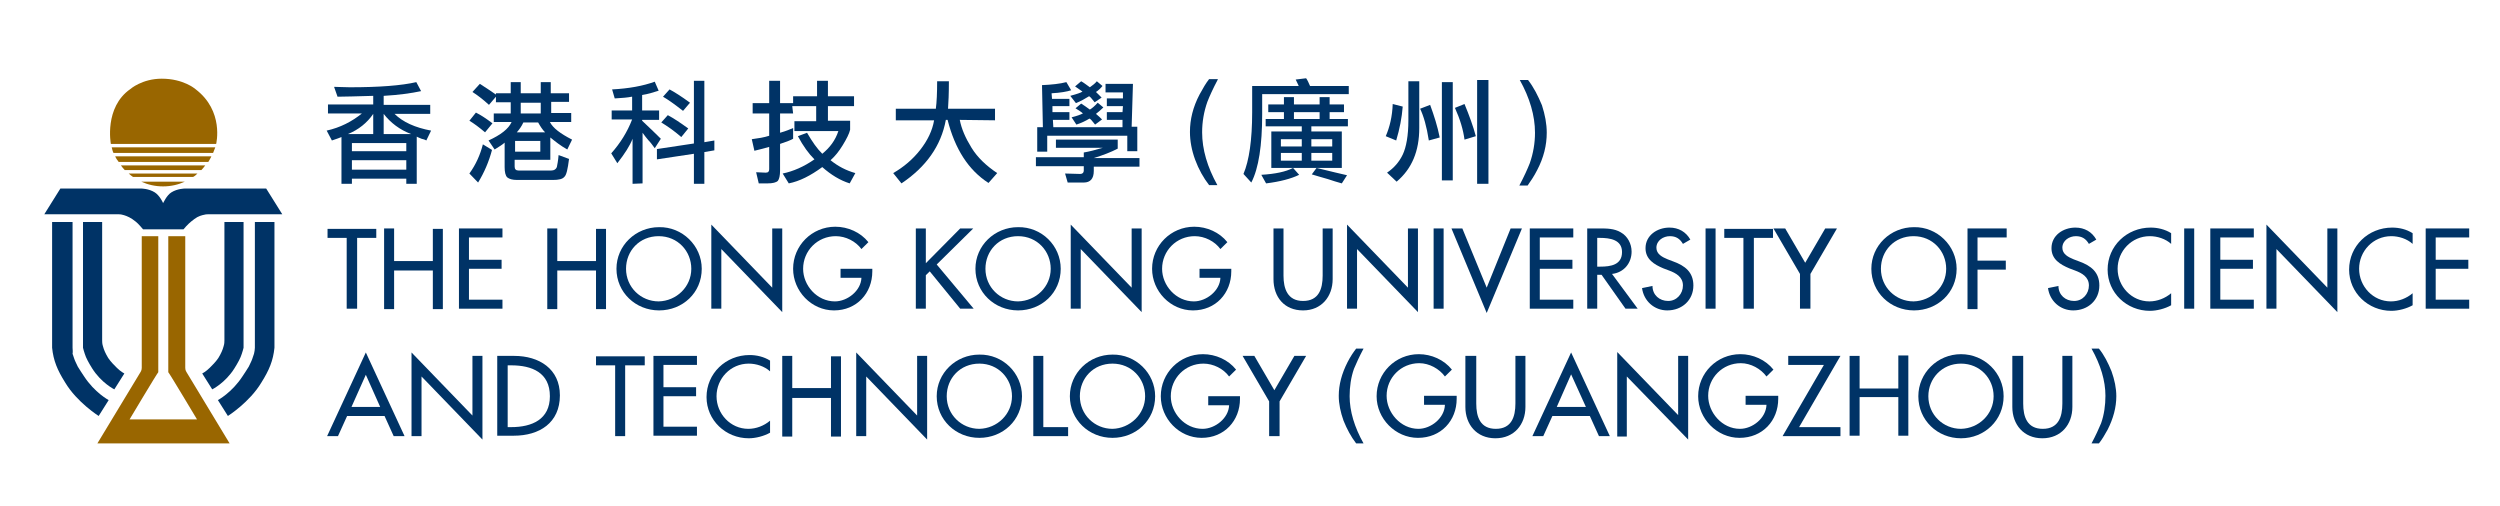 <svg width="573" height="116" xmlns="http://www.w3.org/2000/svg" xmlns:xlink="http://www.w3.org/1999/xlink" xml:space="preserve" overflow="hidden"><g transform="translate(-352 -300)"><g><g><g><g><path d="M42.39 84.091 32.653 67.765C32.653 67.765 32.358 67.371 32.358 66.781L32.358 66.388 32.358 65.601 32.358 36.587 28.522 36.587 28.522 66.88 28.522 67.765C28.817 68.06 35.014 78.584 35.014 78.584L19.769 78.584C19.769 78.584 25.965 68.06 26.26 67.765L26.26 66.88 26.26 36.587 22.523 36.587 22.523 65.601 22.523 66.388 22.523 66.781C22.523 67.371 22.228 67.765 22.228 67.765L12.491 84.091 42.39 84.091Z" fill="#996600" fill-rule="nonzero" fill-opacity="1" transform="matrix(1.014 0 0 1 361.65 317.543)"/><path d="M39.341 15.441C39.341 15.441 41.21 7.868 34.62 2.852 34.62 2.852 31.965 0.492 27.047 0.492 22.621 0.492 19.965 2.852 19.965 2.852 13.966 7.081 15.54 15.441 15.54 15.441L39.341 15.441Z" fill="#996600" fill-rule="nonzero" fill-opacity="1" transform="matrix(1.014 0 0 1 361.65 317.543)"/><path d="M16.13 17.507 38.653 17.507C38.849 17.113 38.948 16.622 39.144 16.228L15.736 16.228C15.835 16.622 15.933 17.113 16.13 17.507Z" fill="#996600" fill-rule="nonzero" fill-opacity="1" transform="matrix(1.014 0 0 1 361.65 317.543)"/><path d="M38.259 18.294 16.523 18.294C16.72 18.785 17.015 19.179 17.31 19.572L37.571 19.572C37.767 19.179 38.062 18.785 38.259 18.294Z" fill="#996600" fill-rule="nonzero" fill-opacity="1" transform="matrix(1.014 0 0 1 361.65 317.543)"/><path d="M18.687 21.441 35.997 21.441C36.292 21.146 36.587 20.752 36.882 20.359L17.802 20.359C18.097 20.752 18.392 21.146 18.687 21.441Z" fill="#996600" fill-rule="nonzero" fill-opacity="1" transform="matrix(1.014 0 0 1 361.65 317.543)"/><path d="M20.556 23.015 34.128 23.015C34.522 22.818 34.817 22.523 35.112 22.228L19.572 22.228C19.867 22.523 20.261 22.818 20.556 23.015Z" fill="#996600" fill-rule="nonzero" fill-opacity="1" transform="matrix(1.014 0 0 1 361.65 317.543)"/><path d="M22.424 24.096C23.9 24.785 25.572 25.178 27.342 25.178 29.112 25.178 30.784 24.785 32.26 24.096L22.424 24.096Z" fill="#996600" fill-rule="nonzero" fill-opacity="1" transform="matrix(1.014 0 0 1 361.65 317.543)"/><path d="M50.651 25.67 32.26 25.67C32.26 25.67 30.588 25.67 29.211 26.555 28.129 27.244 27.44 28.916 27.342 29.014 27.342 28.916 26.555 27.244 25.473 26.555 24.096 25.67 22.424 25.67 22.424 25.67L4.131 25.67 0.492 31.571 17.31 31.571C17.31 31.571 17.802 31.571 18.097 31.669 18.589 31.768 19.474 32.063 20.359 32.653 21.637 33.538 21.933 34.03 22.228 34.325 22.424 34.522 22.818 35.014 22.818 35.014L26.949 35.014 27.44 35.014 28.817 35.014 31.965 35.014C31.965 35.014 32.358 34.522 32.555 34.325 32.85 34.03 33.243 33.538 34.423 32.653 35.309 31.965 36.194 31.768 36.685 31.669 36.98 31.571 37.472 31.571 37.472 31.571L54.291 31.571 50.651 25.67Z" fill="#003366" fill-rule="nonzero" fill-opacity="1" transform="matrix(1.014 0 0 1 361.65 317.543)"/><path d="M2.262 33.342 2.262 60.978C2.262 60.978 2.262 61.274 2.262 61.372 2.262 61.667 2.262 61.962 2.262 62.159 2.557 65.109 3.442 67.273 5.213 70.125 7.868 74.65 12.786 77.797 12.786 77.797L15.048 74.158C15.048 74.158 11.901 72.486 9.442 68.65 8.95 67.863 8.458 67.175 8.065 66.486 7.77 65.798 7.475 65.306 7.278 64.716 7.18 64.323 6.983 63.929 6.885 63.536 6.983 63.044 6.885 62.651 6.885 62.159 6.885 61.962 6.885 61.274 6.885 61.274L6.885 61.175 6.885 33.342 2.262 33.342Z" fill="#003366" fill-rule="nonzero" fill-opacity="1" transform="matrix(1.014 0 0 1 361.65 317.543)"/><path d="M9.245 33.342 9.245 61.175C9.245 61.175 9.245 61.274 9.245 61.372 9.245 61.47 9.245 61.667 9.245 61.864 9.245 61.962 9.245 62.06 9.245 62.159 9.343 62.552 9.442 62.946 9.639 63.536 9.934 64.519 10.524 65.601 11.31 66.88 13.376 70.224 16.326 71.699 16.326 71.699L18.589 68.06C18.589 68.06 17.802 67.666 16.917 66.781 16.326 66.191 15.54 65.404 14.95 64.519 14.36 63.536 13.966 62.651 13.769 61.864 13.573 61.274 13.573 60.782 13.573 60.487 13.573 60.192 13.573 60.093 13.573 60.093L13.573 33.342 9.245 33.342Z" fill="#003366" fill-rule="nonzero" fill-opacity="1" transform="matrix(1.014 0 0 1 361.65 317.543)"/><path d="M52.52 33.342 52.52 60.978C52.52 60.978 52.52 61.274 52.52 61.372 52.52 61.667 52.52 61.962 52.52 62.159 52.225 65.109 51.34 67.273 49.57 70.125 46.914 74.65 41.996 77.797 41.996 77.797L39.734 74.158C39.734 74.158 42.882 72.486 45.34 68.65 45.832 67.863 46.324 67.175 46.717 66.486 47.013 65.798 47.307 65.306 47.504 64.716 47.603 64.323 47.799 63.929 47.898 63.536 47.996 63.044 48.094 62.651 48.094 62.159 48.094 61.962 48.094 61.274 48.094 61.274L48.094 61.175 48.094 33.342 52.52 33.342Z" fill="#003366" fill-rule="nonzero" fill-opacity="1" transform="matrix(1.014 0 0 1 361.65 317.543)"/><path d="M45.537 33.342 45.537 61.175C45.537 61.175 45.537 61.274 45.537 61.372 45.537 61.47 45.537 61.667 45.537 61.864 45.537 61.962 45.537 62.06 45.537 62.159 45.439 62.552 45.34 62.946 45.144 63.536 44.849 64.519 44.259 65.601 43.472 66.88 41.406 70.224 38.456 71.699 38.456 71.699L36.194 68.06C36.194 68.06 36.98 67.666 37.866 66.781 38.456 66.191 39.243 65.404 39.833 64.519 40.423 63.536 40.816 62.651 41.013 61.864 41.21 61.274 41.21 60.782 41.21 60.487 41.21 60.192 41.21 60.093 41.21 60.093L41.21 33.342 45.537 33.342Z" fill="#003366" fill-rule="nonzero" fill-opacity="1" transform="matrix(1.014 0 0 1 361.65 317.543)"/><path d="M68.945 77.797 66.88 82.419 64.421 82.419 73.174 63.241 81.928 82.419 79.469 82.419 77.403 77.797 68.945 77.797ZM73.174 68.355 69.929 75.731 76.42 75.731 73.174 68.355Z" fill="#003366" fill-rule="nonzero" fill-opacity="1" transform="matrix(1.014 0 0 1 361.65 317.543)"/><path d="M83.501 63.241 97.271 77.698 97.271 64.028 99.533 64.028 99.533 83.206 85.763 68.748 85.763 82.419 83.501 82.419 83.501 63.241Z" fill="#003366" fill-rule="nonzero" fill-opacity="1" transform="matrix(1.014 0 0 1 361.65 317.543)"/><path d="M102.877 64.028 106.712 64.028C112.319 64.028 117.039 66.978 117.039 73.076 117.039 79.37 112.417 82.321 106.614 82.321L102.877 82.321 102.877 64.028ZM105.237 80.354 106.024 80.354C110.745 80.354 114.777 78.584 114.777 73.273 114.777 67.863 110.745 66.191 106.024 66.191L105.237 66.191 105.237 80.354Z" fill="#003366" fill-rule="nonzero" fill-opacity="1" transform="matrix(1.014 0 0 1 361.65 317.543)"/><path d="M131.792 82.419 129.53 82.419 129.53 66.191 125.203 66.191 125.203 64.126 136.218 64.126 136.218 66.191 131.792 66.191 131.792 82.419Z" fill="#003366" fill-rule="nonzero" fill-opacity="1" transform="matrix(1.014 0 0 1 361.65 317.543)"/><path d="M138.185 64.028 148.02 64.028 148.02 66.093 140.447 66.093 140.447 71.207 147.824 71.207 147.824 73.273 140.447 73.273 140.447 80.256 148.02 80.256 148.02 82.321 138.185 82.321 138.185 64.028Z" fill="#003366" fill-rule="nonzero" fill-opacity="1" transform="matrix(1.014 0 0 1 361.65 317.543)"/><path d="M164.544 67.568C163.265 66.388 161.396 65.798 159.724 65.798 155.594 65.798 152.446 69.24 152.446 73.273 152.446 77.305 155.594 80.747 159.626 80.747 161.396 80.747 163.167 80.059 164.544 78.879L164.544 81.632C163.167 82.419 161.298 82.911 159.724 82.911 154.512 82.911 150.184 78.78 150.184 73.469 150.184 68.06 154.512 63.831 159.921 63.831 161.495 63.831 163.167 64.224 164.544 65.109L164.544 67.568Z" fill="#003366" fill-rule="nonzero" fill-opacity="1" transform="matrix(1.014 0 0 1 361.65 317.543)"/><path d="M178.313 71.502 178.313 64.126 180.575 64.126 180.575 82.518 178.313 82.518 178.313 73.666 169.56 73.666 169.56 82.518 167.298 82.518 167.298 64.028 169.56 64.028 169.56 71.404 178.313 71.404Z" fill="#003366" fill-rule="nonzero" fill-opacity="1" transform="matrix(1.014 0 0 1 361.65 317.543)"/><path d="M184.017 63.241 197.787 77.698 197.787 64.028 200.049 64.028 200.049 83.206 186.28 68.748 186.28 82.419 184.017 82.419 184.017 63.241Z" fill="#003366" fill-rule="nonzero" fill-opacity="1" transform="matrix(1.014 0 0 1 361.65 317.543)"/><path d="M221.49 73.273C221.49 78.78 217.162 82.813 211.851 82.813 206.54 82.813 202.213 78.682 202.213 73.273 202.213 67.962 206.54 63.732 211.851 63.732 217.162 63.634 221.49 67.962 221.49 73.273ZM219.228 73.273C219.228 69.24 216.179 65.798 211.851 65.798 207.524 65.798 204.475 69.142 204.475 73.273 204.475 77.502 207.819 80.747 211.851 80.747 215.884 80.649 219.228 77.403 219.228 73.273Z" fill="#003366" fill-rule="nonzero" fill-opacity="1" transform="matrix(1.014 0 0 1 361.65 317.543)"/><path d="M226.309 80.354 231.915 80.354 231.915 82.419 224.047 82.419 224.047 64.028 226.309 64.028 226.309 80.354Z" fill="#003366" fill-rule="nonzero" fill-opacity="1" transform="matrix(1.014 0 0 1 361.65 317.543)"/><path d="M251.586 73.273C251.586 78.78 247.258 82.813 241.947 82.813 236.636 82.813 232.309 78.682 232.309 73.273 232.309 67.962 236.636 63.732 241.947 63.732 247.16 63.634 251.586 67.962 251.586 73.273ZM249.324 73.273C249.324 69.24 246.275 65.798 241.947 65.798 237.62 65.798 234.571 69.142 234.571 73.273 234.571 77.502 237.915 80.747 241.947 80.747 245.881 80.649 249.324 77.403 249.324 73.273Z" fill="#003366" fill-rule="nonzero" fill-opacity="1" transform="matrix(1.014 0 0 1 361.65 317.543)"/><path d="M270.764 73.174 270.764 73.863C270.764 78.879 267.224 82.813 262.109 82.813 256.995 82.813 252.864 78.387 252.864 73.273 252.864 67.962 257.093 63.634 262.404 63.634 265.257 63.634 268.109 64.913 269.879 67.175L268.306 68.748C267.027 66.978 264.765 65.798 262.503 65.798 258.372 65.798 255.126 69.142 255.126 73.273 255.126 77.108 258.274 80.747 262.306 80.747 265.158 80.747 268.207 78.289 268.306 75.338L263.585 75.338 263.585 73.273 270.764 73.273Z" fill="#003366" fill-rule="nonzero" fill-opacity="1" transform="matrix(1.014 0 0 1 361.65 317.543)"/><path d="M271.354 64.028 274.01 64.028 278.534 71.896 283.058 64.028 285.714 64.028 279.714 74.453 279.714 82.419 277.354 82.419 277.354 74.453 271.354 64.028Z" fill="#003366" fill-rule="nonzero" fill-opacity="1" transform="matrix(1.014 0 0 1 361.65 317.543)"/><path d="M319.744 73.174 319.744 73.863C319.744 78.879 316.203 82.813 310.991 82.813 305.876 82.813 301.647 78.387 301.647 73.273 301.647 67.962 305.876 63.634 311.187 63.634 314.039 63.634 316.892 64.913 318.662 67.175L317.088 68.748C315.81 66.978 313.548 65.7 311.286 65.7 307.155 65.7 303.909 69.043 303.909 73.174 303.909 77.01 307.056 80.747 311.089 80.747 313.941 80.747 316.99 78.289 317.088 75.24L312.367 75.24 312.367 73.174 319.744 73.174Z" fill="#003366" fill-rule="nonzero" fill-opacity="1" transform="matrix(1.014 0 0 1 361.65 317.543)"/><path d="M324.17 64.028 324.17 74.945C324.17 77.993 325.055 80.747 328.596 80.747 332.136 80.747 333.021 77.993 333.021 74.945L333.021 64.028 335.284 64.028 335.284 75.731C335.284 79.764 332.726 82.911 328.497 82.911 324.268 82.911 321.711 79.764 321.711 75.731L321.711 64.028 324.17 64.028Z" fill="#003366" fill-rule="nonzero" fill-opacity="1" transform="matrix(1.014 0 0 1 361.65 317.543)"/><path d="M341.381 77.797 339.316 82.419 336.857 82.419 345.611 63.241 354.364 82.419 351.905 82.419 349.84 77.797 341.381 77.797ZM345.611 68.257 342.365 75.731 348.955 75.731 345.611 68.257Z" fill="#003366" fill-rule="nonzero" fill-opacity="1" transform="matrix(1.014 0 0 1 361.65 317.543)"/><path d="M356.036 63.142 369.805 77.6 369.805 64.028 372.067 64.028 372.067 83.206 358.2 68.748 358.2 82.518 356.036 82.518 356.036 63.142Z" fill="#003366" fill-rule="nonzero" fill-opacity="1" transform="matrix(1.014 0 0 1 361.65 317.543)"/><path d="M392.426 73.174 392.426 73.863C392.426 78.879 388.886 82.813 383.673 82.813 378.559 82.813 374.329 78.387 374.329 73.273 374.329 67.962 378.559 63.634 383.87 63.634 386.722 63.634 389.574 64.913 391.344 67.175L389.771 68.748C388.492 66.978 386.23 65.7 383.968 65.7 379.837 65.7 376.592 69.043 376.592 73.174 376.592 77.01 379.739 80.747 383.771 80.747 386.624 80.747 389.672 78.289 389.771 75.24L385.05 75.24 385.05 73.174 392.426 73.174Z" fill="#003366" fill-rule="nonzero" fill-opacity="1" transform="matrix(1.014 0 0 1 361.65 317.543)"/><path d="M406.491 80.354 406.491 82.419 393.41 82.419 402.753 66.093 394.688 66.093 394.688 64.028 406.491 64.028 397.147 80.354 406.491 80.354Z" fill="#003366" fill-rule="nonzero" fill-opacity="1" transform="matrix(1.014 0 0 1 361.65 317.543)"/><path d="M419.572 71.404 419.572 63.929 421.834 63.929 421.834 82.321 419.572 82.321 419.572 73.469 410.818 73.469 410.818 82.321 408.556 82.321 408.556 64.028 410.818 64.028 410.818 71.502 419.572 71.502Z" fill="#003366" fill-rule="nonzero" fill-opacity="1" transform="matrix(1.014 0 0 1 361.65 317.543)"/><path d="M443.373 73.273C443.373 78.78 439.045 82.911 433.734 82.911 428.423 82.911 424.096 78.78 424.096 73.273 424.096 67.962 428.423 63.634 433.734 63.634 439.045 63.634 443.373 67.962 443.373 73.273ZM441.111 73.273C441.111 69.24 438.062 65.798 433.734 65.798 429.407 65.798 426.358 69.24 426.358 73.273 426.358 77.502 429.702 80.747 433.734 80.747 437.767 80.649 441.111 77.403 441.111 73.273Z" fill="#003366" fill-rule="nonzero" fill-opacity="1" transform="matrix(1.014 0 0 1 361.65 317.543)"/><path d="M447.799 64.028 447.799 74.945C447.799 77.993 448.684 80.747 452.225 80.747 455.765 80.747 456.65 77.993 456.65 74.945L456.65 64.028 458.913 64.028 458.913 75.731C458.913 79.764 456.355 82.911 452.126 82.911 447.897 82.911 445.34 79.764 445.34 75.731L445.34 64.028 447.799 64.028Z" fill="#003366" fill-rule="nonzero" fill-opacity="1" transform="matrix(1.014 0 0 1 361.65 317.543)"/><path d="M298.696 62.355C297.713 64.224 297.024 65.798 296.533 66.978 295.844 68.945 295.549 71.109 295.549 73.273 295.549 76.715 296.631 80.354 298.696 84.091L297.024 84.091C295.844 82.518 294.959 80.846 294.172 78.879 293.484 76.912 293.09 75.043 293.09 73.174 293.09 70.617 293.779 68.06 295.057 65.503 295.746 64.126 296.434 63.142 297.024 62.355L298.696 62.355Z" fill="#003366" fill-rule="nonzero" fill-opacity="1" transform="matrix(1.014 0 0 1 361.65 317.543)"/><path d="M468.846 73.273C468.846 75.83 468.158 78.387 466.879 80.944 466.191 82.223 465.601 83.206 464.912 84.091L463.24 84.091C464.224 82.223 464.912 80.649 465.404 79.469 466.092 77.502 466.387 75.338 466.387 73.174 466.387 69.732 465.306 66.093 463.24 62.355L464.912 62.355C466.092 63.831 466.978 65.601 467.764 67.568 468.453 69.535 468.846 71.404 468.846 73.273Z" fill="#003366" fill-rule="nonzero" fill-opacity="1" transform="matrix(1.014 0 0 1 361.65 317.543)"/><path d="M71.109 53.209 68.847 53.209 68.847 36.98 64.519 36.98 64.519 34.915 75.535 34.915 75.535 36.98 71.207 36.98 71.207 53.209Z" fill="#003366" fill-rule="nonzero" fill-opacity="1" transform="matrix(1.014 0 0 1 361.65 317.543)"/><path d="M88.32 42.292 88.32 34.915 90.583 34.915 90.583 53.307 88.32 53.307 88.32 44.455 79.567 44.455 79.567 53.307 77.305 53.307 77.305 34.817 79.567 34.817 79.567 42.292 88.32 42.292Z" fill="#003366" fill-rule="nonzero" fill-opacity="1" transform="matrix(1.014 0 0 1 361.65 317.543)"/><path d="M94.222 34.817 104.057 34.817 104.057 36.882 96.484 36.882 96.484 41.996 103.86 41.996 103.86 44.062 96.484 44.062 96.484 51.143 104.057 51.143 104.057 53.209 94.222 53.209 94.222 34.817Z" fill="#003366" fill-rule="nonzero" fill-opacity="1" transform="matrix(1.014 0 0 1 361.65 317.543)"/><path d="M125.203 42.292 125.203 34.915 127.465 34.915 127.465 53.307 125.203 53.307 125.203 44.455 116.449 44.455 116.449 53.307 114.187 53.307 114.187 34.817 116.449 34.817 116.449 42.292 125.203 42.292Z" fill="#003366" fill-rule="nonzero" fill-opacity="1" transform="matrix(1.014 0 0 1 361.65 317.543)"/><path d="M149.102 44.062C149.102 49.57 144.775 53.602 139.464 53.602 134.153 53.602 129.825 49.471 129.825 44.062 129.825 38.751 134.153 34.522 139.464 34.522 144.676 34.423 149.102 38.751 149.102 44.062ZM146.742 44.062C146.742 40.029 143.693 36.587 139.365 36.587 135.038 36.587 131.989 39.931 131.989 44.062 131.989 48.291 135.333 51.537 139.365 51.537 143.398 51.438 146.742 48.193 146.742 44.062Z" fill="#003366" fill-rule="nonzero" fill-opacity="1" transform="matrix(1.014 0 0 1 361.65 317.543)"/><path d="M151.266 33.932 165.035 48.389 165.035 34.817 167.298 34.817 167.298 53.995 153.528 39.538 153.528 53.209 151.266 53.209 151.266 33.932Z" fill="#003366" fill-rule="nonzero" fill-opacity="1" transform="matrix(1.014 0 0 1 361.65 317.543)"/><path d="M187.657 43.964 187.657 44.652C187.657 49.668 184.116 53.602 179.001 53.602 173.887 53.602 169.756 49.176 169.756 44.062 169.756 38.751 173.986 34.423 179.297 34.423 182.149 34.423 185.001 35.702 186.771 37.964L185.198 39.538C183.919 37.767 181.657 36.587 179.395 36.587 175.264 36.587 172.018 39.931 172.018 44.062 172.018 47.898 175.166 51.537 179.198 51.537 182.05 51.537 185.099 49.078 185.198 46.127L180.477 46.127 180.477 44.062 187.657 44.062Z" fill="#003366" fill-rule="nonzero" fill-opacity="1" transform="matrix(1.014 0 0 1 361.65 317.543)"/><path d="M207.524 34.817 210.474 34.817 202.213 43.078 210.573 53.209 207.524 53.209 200.639 44.652 199.754 45.537 199.754 53.209 197.492 53.209 197.492 34.817 199.754 34.817 199.754 42.783 207.524 34.817Z" fill="#003366" fill-rule="nonzero" fill-opacity="1" transform="matrix(1.014 0 0 1 361.65 317.543)"/><path d="M230.243 44.062C230.243 49.57 225.916 53.602 220.605 53.602 215.294 53.602 210.966 49.471 210.966 44.062 210.966 38.751 215.294 34.522 220.605 34.522 225.916 34.423 230.243 38.751 230.243 44.062ZM227.981 44.062C227.981 40.029 224.932 36.587 220.605 36.587 216.277 36.587 213.228 39.931 213.228 44.062 213.228 48.291 216.572 51.537 220.605 51.537 224.637 51.438 227.981 48.193 227.981 44.062Z" fill="#003366" fill-rule="nonzero" fill-opacity="1" transform="matrix(1.014 0 0 1 361.65 317.543)"/><path d="M232.505 33.932 246.275 48.389 246.275 34.817 248.537 34.817 248.537 53.995 234.767 39.538 234.767 53.209 232.505 53.209 232.505 33.932Z" fill="#003366" fill-rule="nonzero" fill-opacity="1" transform="matrix(1.014 0 0 1 361.65 317.543)"/><path d="M268.797 43.964 268.797 44.652C268.797 49.668 265.257 53.602 260.142 53.602 255.028 53.602 250.897 49.176 250.897 44.062 250.897 38.751 255.126 34.423 260.437 34.423 263.29 34.423 266.142 35.702 267.912 37.964L266.338 39.538C265.06 37.767 262.798 36.587 260.536 36.587 256.405 36.587 253.159 39.931 253.159 44.062 253.159 47.898 256.307 51.537 260.339 51.537 263.191 51.537 266.24 49.078 266.338 46.127L261.618 46.127 261.618 44.062 268.797 44.062Z" fill="#003366" fill-rule="nonzero" fill-opacity="1" transform="matrix(1.014 0 0 1 361.65 317.543)"/><path d="M280.6 34.817 280.6 45.636C280.6 48.586 281.485 51.438 285.025 51.438 288.566 51.438 289.451 48.684 289.451 45.636L289.451 34.817 291.713 34.817 291.713 46.422C291.713 50.455 289.156 53.602 285.025 53.602 280.796 53.602 278.337 50.553 278.337 46.422L278.337 34.817 280.6 34.817Z" fill="#003366" fill-rule="nonzero" fill-opacity="1" transform="matrix(1.014 0 0 1 361.65 317.543)"/><path d="M294.959 33.932 308.728 48.389 308.728 34.817 310.991 34.817 310.991 53.995 297.221 39.538 297.221 53.209 294.959 53.209 294.959 33.932Z" fill="#003366" fill-rule="nonzero" fill-opacity="1" transform="matrix(1.014 0 0 1 361.65 317.543)"/><path d="M316.793 53.209 314.531 53.209 314.531 34.817 316.793 34.817 316.793 53.209Z" fill="#003366" fill-rule="nonzero" fill-opacity="1" transform="matrix(1.014 0 0 1 361.65 317.543)"/><path d="M326.53 48.389 331.94 34.817 334.497 34.817 326.53 54.192 318.564 34.817 321.022 34.817 326.53 48.389Z" fill="#003366" fill-rule="nonzero" fill-opacity="1" transform="matrix(1.014 0 0 1 361.65 317.543)"/><path d="M336.267 34.817 346.102 34.817 346.102 36.882 338.529 36.882 338.529 41.996 345.906 41.996 345.906 44.062 338.529 44.062 338.529 51.143 346.102 51.143 346.102 53.209 336.267 53.209 336.267 34.817Z" fill="#003366" fill-rule="nonzero" fill-opacity="1" transform="matrix(1.014 0 0 1 361.65 317.543)"/><path d="M360.659 53.209 357.905 53.209 352.495 45.439 351.512 45.439 351.512 53.209 349.25 53.209 349.25 34.817 352.003 34.817C353.675 34.817 355.347 34.817 356.823 35.702 358.396 36.587 359.282 38.358 359.282 40.128 359.282 42.783 357.511 44.947 354.856 45.242L360.659 53.209ZM351.512 43.57 352.2 43.57C354.561 43.57 357.118 43.177 357.118 40.226 357.118 37.374 354.364 36.98 352.102 36.98L351.512 36.98 351.512 43.57Z" fill="#003366" fill-rule="nonzero" fill-opacity="1" transform="matrix(1.014 0 0 1 361.65 317.543)"/><path d="M370.887 38.358C370.199 37.177 369.314 36.587 367.937 36.587 366.461 36.587 364.888 37.571 364.888 39.243 364.888 40.718 366.265 41.406 367.445 41.898L368.723 42.39C371.379 43.373 373.248 44.849 373.248 47.898 373.248 51.242 370.69 53.602 367.346 53.602 364.396 53.602 362.035 51.438 361.642 48.488L364.003 47.996C364.003 50.061 365.576 51.438 367.543 51.438 369.51 51.438 370.887 49.766 370.887 47.898 370.887 45.931 369.314 45.045 367.74 44.455L366.461 43.964C364.396 43.078 362.429 41.898 362.429 39.341 362.429 36.39 365.084 34.62 367.838 34.62 369.904 34.62 371.576 35.604 372.559 37.374L370.887 38.358Z" fill="#003366" fill-rule="nonzero" fill-opacity="1" transform="matrix(1.014 0 0 1 361.65 317.543)"/><path d="M378.264 53.209 376.001 53.209 376.001 34.817 378.264 34.817 378.264 53.209Z" fill="#003366" fill-rule="nonzero" fill-opacity="1" transform="matrix(1.014 0 0 1 361.65 317.543)"/><path d="M386.82 53.209 384.558 53.209 384.558 36.98 380.231 36.98 380.231 34.915 391.246 34.915 391.246 36.98 386.919 36.98 386.919 53.209Z" fill="#003366" fill-rule="nonzero" fill-opacity="1" transform="matrix(1.014 0 0 1 361.65 317.543)"/><path d="M391.344 34.817 394 34.817 398.524 42.685 403.048 34.817 405.704 34.817 399.704 45.242 399.704 53.209 397.344 53.209 397.344 45.242 391.344 34.817Z" fill="#003366" fill-rule="nonzero" fill-opacity="1" transform="matrix(1.014 0 0 1 361.65 317.543)"/><path d="M432.751 44.062C432.751 49.57 428.423 53.602 423.112 53.602 417.801 53.602 413.474 49.471 413.474 44.062 413.474 38.751 417.801 34.522 423.112 34.522 428.325 34.423 432.751 38.751 432.751 44.062ZM430.39 44.062C430.39 40.029 427.341 36.587 423.014 36.587 418.686 36.587 415.638 39.931 415.638 44.062 415.638 48.291 418.982 51.537 423.014 51.537 427.046 51.438 430.39 48.193 430.39 44.062Z" fill="#003366" fill-rule="nonzero" fill-opacity="1" transform="matrix(1.014 0 0 1 361.65 317.543)"/><path d="M437.472 36.98 437.472 42.193 443.865 42.193 443.865 44.259 437.472 44.259 437.472 53.307 435.21 53.307 435.21 34.817 444.061 34.817 444.061 36.882 437.472 36.882Z" fill="#003366" fill-rule="nonzero" fill-opacity="1" transform="matrix(1.014 0 0 1 361.65 317.543)"/><path d="M462.65 38.358C461.962 37.177 461.076 36.587 459.699 36.587 458.224 36.587 456.65 37.571 456.65 39.243 456.65 40.718 458.027 41.406 459.208 41.898L460.486 42.39C463.142 43.373 465.01 44.849 465.01 47.898 465.01 51.242 462.453 53.602 459.109 53.602 456.159 53.602 453.798 51.438 453.405 48.488L455.765 47.996C455.765 50.061 457.339 51.438 459.306 51.438 461.273 51.438 462.65 49.766 462.65 47.898 462.65 45.931 461.076 45.045 459.503 44.455L458.224 43.964C456.159 43.078 454.192 41.898 454.192 39.341 454.192 36.39 456.847 34.62 459.601 34.62 461.666 34.62 463.338 35.604 464.322 37.374L462.65 38.358Z" fill="#003366" fill-rule="nonzero" fill-opacity="1" transform="matrix(1.014 0 0 1 361.65 317.543)"/><path d="M481.239 38.358C479.96 37.177 478.091 36.587 476.419 36.587 472.289 36.587 469.141 40.029 469.141 44.062 469.141 48.094 472.289 51.537 476.321 51.537 478.091 51.537 479.862 50.848 481.239 49.668L481.239 52.422C479.862 53.209 477.993 53.7 476.419 53.7 471.207 53.7 466.879 49.57 466.879 44.259 466.879 38.849 471.207 34.62 476.616 34.62 478.19 34.62 479.862 35.014 481.239 35.899L481.239 38.358Z" fill="#003366" fill-rule="nonzero" fill-opacity="1" transform="matrix(1.014 0 0 1 361.65 317.543)"/><path d="M486.451 53.209 484.189 53.209 484.189 34.817 486.451 34.817 486.451 53.209Z" fill="#003366" fill-rule="nonzero" fill-opacity="1" transform="matrix(1.014 0 0 1 361.65 317.543)"/><path d="M490.09 34.817 499.926 34.817 499.926 36.882 492.352 36.882 492.352 41.996 499.729 41.996 499.729 44.062 492.352 44.062 492.352 51.143 499.926 51.143 499.926 53.209 490.09 53.209 490.09 34.817Z" fill="#003366" fill-rule="nonzero" fill-opacity="1" transform="matrix(1.014 0 0 1 361.65 317.543)"/><path d="M502.778 33.932 516.547 48.389 516.547 34.817 518.809 34.817 518.809 53.995 505.04 39.538 505.04 53.209 502.778 53.209 502.778 33.932Z" fill="#003366" fill-rule="nonzero" fill-opacity="1" transform="matrix(1.014 0 0 1 361.65 317.543)"/><path d="M535.824 38.358C534.546 37.177 532.677 36.587 531.005 36.587 526.874 36.587 523.727 40.029 523.727 44.062 523.727 48.094 526.874 51.537 530.907 51.537 532.677 51.537 534.447 50.848 535.824 49.668L535.824 52.422C534.447 53.209 532.579 53.7 531.005 53.7 525.792 53.7 521.465 49.57 521.465 44.259 521.465 38.849 525.792 34.62 531.202 34.62 532.775 34.62 534.447 35.014 535.824 35.899L535.824 38.358Z" fill="#003366" fill-rule="nonzero" fill-opacity="1" transform="matrix(1.014 0 0 1 361.65 317.543)"/><path d="M538.775 34.817 548.61 34.817 548.61 36.882 541.037 36.882 541.037 41.996 548.413 41.996 548.413 44.062 541.037 44.062 541.037 51.143 548.61 51.143 548.61 53.209 538.775 53.209 538.775 34.817Z" fill="#003366" fill-rule="nonzero" fill-opacity="1" transform="matrix(1.014 0 0 1 361.65 317.543)"/><path d="M84.681 13.769 84.681 24.588 82.321 24.588 82.321 23.408 70.027 23.408 70.027 24.588 67.666 24.588 67.666 13.868C67.273 14.064 66.585 14.261 65.503 14.655L64.323 12.392C67.371 11.704 70.027 10.327 72.289 8.458L64.618 8.458 64.618 6.393 74.846 6.393 74.846 4.426C71.109 4.524 68.453 4.623 66.781 4.623L65.995 2.36C66.978 2.36 68.158 2.459 69.535 2.459 76.223 2.459 81.239 2.065 84.583 1.279L85.665 3.344C83.403 3.836 80.551 4.229 77.207 4.426L77.207 6.491 87.73 6.491 87.73 8.557 79.665 8.557C81.534 10.425 84.288 11.704 87.927 12.392L86.845 14.655C86.55 14.458 86.157 14.36 85.763 14.261 85.37 14.064 84.977 13.966 84.681 13.769ZM69.142 13.179 74.846 13.179 74.846 8.557C73.469 10.622 71.502 12.196 69.142 13.179ZM82.321 15.245 70.027 15.245 70.027 17.113 82.321 17.113 82.321 15.245ZM70.027 21.343 82.321 21.343 82.321 19.179 70.027 19.179 70.027 21.343ZM77.207 8.557 77.207 13.179 83.403 13.179C80.846 12.196 78.78 10.622 77.207 8.557Z" fill="#003366" fill-rule="nonzero" fill-opacity="1" transform="matrix(1.014 0 0 1 361.65 317.543)"/><path d="M101.696 16.818C101.008 19.474 99.926 22.031 98.549 24.293L96.582 22.228C98.057 20.162 99.041 17.9 99.631 15.54L101.696 16.818ZM100.123 12.786C98.746 11.606 97.566 10.72 96.582 10.13L98.057 8.262C99.238 8.852 100.516 9.737 101.795 10.72L100.123 12.786ZM102.582 3.836 105.926 3.836 105.926 1.279 108.188 1.279 108.188 3.836 112.712 3.836 112.712 1.279 114.974 1.279 114.974 3.836 119.105 3.836 119.105 5.803 115.072 5.803 115.072 8.36 119.597 8.36 119.597 10.425 114.777 10.425C115.466 11.802 117.138 13.081 119.793 14.458L118.711 16.72C117.138 15.835 115.958 14.851 114.876 13.966L114.876 19.08 106.811 19.08 106.811 20.654C106.811 21.244 107.106 21.539 107.696 21.539L115.072 21.539C115.761 21.539 116.154 21.244 116.351 20.752 116.449 20.261 116.646 19.277 116.744 17.998L119.105 18.884C118.81 21.244 118.515 22.621 118.023 23.015 117.63 23.506 116.744 23.703 115.466 23.703L107.401 23.703C106.319 23.703 105.631 23.506 105.139 23.113 104.745 22.719 104.549 21.933 104.549 20.752L104.549 15.146C104.155 15.54 103.368 16.032 102.287 16.72L100.91 14.655C103.664 13.376 105.434 11.999 106.122 10.425L102.09 10.425 102.09 8.458 105.926 8.458 105.926 5.901 102.582 5.901 102.582 4.623 101.008 6.491C99.631 5.213 98.353 4.229 97.271 3.541L98.943 1.672C100.32 2.557 101.598 3.442 102.582 4.131L102.582 3.836ZM106.909 14.753 106.909 17.212 112.614 17.212 112.614 14.753 106.909 14.753ZM108.778 10.524C108.384 11.409 107.893 12.097 107.303 12.786L113.695 12.786C113.105 12.196 112.614 11.409 112.122 10.524L108.778 10.524ZM108.188 6 108.188 8.458 112.712 8.458 112.712 6 108.188 6Z" fill="#003366" fill-rule="nonzero" fill-opacity="1" transform="matrix(1.014 0 0 1 361.65 317.543)"/><path d="M133.268 4.623C132.382 4.819 131.104 4.918 129.432 5.016L128.842 2.951C132.579 2.754 135.825 2.164 138.48 1.18L139.365 3.246C138.185 3.639 136.907 4.032 135.628 4.229L135.628 7.77 139.464 7.77 139.464 9.934 135.628 9.934 135.628 10.13C137.497 11.901 138.874 13.278 139.857 14.261L138.48 16.425C137.989 15.736 137.497 15.048 137.005 14.556 136.612 14.064 136.12 13.474 135.726 12.884L135.726 24.49 133.464 24.588 133.464 14.261C132.874 15.835 131.694 17.703 130.022 19.867L128.645 17.605C130.71 15.245 132.284 12.688 133.366 9.835L128.743 9.835 128.743 7.77 133.366 7.77 133.366 4.623ZM138.972 18.982 138.972 16.622 147.332 15.343 147.332 0.984 149.692 0.984 149.692 15.048 151.955 14.655 151.955 16.917 149.692 17.31 149.692 24.588 147.332 24.588 147.332 17.703 138.972 18.982ZM144.48 13.868C142.808 12.392 141.234 11.31 139.956 10.524L141.431 8.852C142.709 9.54 144.185 10.524 146.053 11.901L144.48 13.868ZM144.873 7.868C143.004 6.393 141.529 5.311 140.349 4.623L141.824 2.951C142.906 3.541 144.48 4.524 146.447 6L144.873 7.868Z" fill="#003366" fill-rule="nonzero" fill-opacity="1" transform="matrix(1.014 0 0 1 361.65 317.543)"/><path d="M169.756 8.458 166.806 8.458 166.806 12.884C168.183 12.491 169.068 12.097 169.756 11.802L169.756 14.261C169.265 14.556 168.281 14.95 166.806 15.441L166.806 21.539C166.806 22.719 166.609 23.506 166.314 23.9 165.921 24.293 165.134 24.49 163.954 24.49L161.987 24.49 161.396 21.933 163.56 22.031C164.15 22.031 164.347 21.736 164.347 21.244L164.347 16.13C162.97 16.523 161.79 16.818 161.003 17.015L160.413 14.36C161.888 14.163 163.167 13.966 164.347 13.573L164.347 8.458 160.61 8.458 160.61 6.098 164.347 6.098 164.347 0.984 166.806 0.984 166.806 6.098 169.756 6.098 169.756 4.524 175.166 4.524 175.166 0.984 177.625 0.984 177.625 4.524 183.526 4.524 183.526 6.786 177.625 6.786 177.625 10.13 182.641 10.13 182.641 12.196C182.444 13.081 181.854 14.261 180.969 15.736 180.083 17.212 179.198 18.294 178.215 19.179 179.887 20.556 181.755 21.539 183.821 22.129L182.542 24.49C180.378 23.801 178.313 22.523 176.346 20.752 173.69 22.719 171.232 23.998 168.773 24.49L167.396 22.228C169.756 21.736 172.215 20.654 174.576 18.982 173.297 17.703 172.018 15.933 170.838 13.671L172.904 12.884C174.084 14.95 175.166 16.523 176.346 17.703 178.018 16.326 179.297 14.655 179.985 12.491L170.051 12.491 170.051 10.229 174.969 10.229 174.969 6.786 169.56 6.786 169.756 8.458Z" fill="#003366" fill-rule="nonzero" fill-opacity="1" transform="matrix(1.014 0 0 1 361.65 317.543)"/><path d="M207.425 9.934C207.819 11.999 208.704 14.064 210.081 16.326 211.458 18.589 213.425 20.457 215.884 22.129L213.917 24.391C209.392 21.441 206.343 16.622 204.671 9.934L204.278 9.934C203.196 15.933 199.754 20.752 194.246 24.49L192.377 22.129C194.738 20.752 196.803 18.982 198.475 16.818 200.147 14.655 201.229 12.392 201.623 10.032L192.968 10.032 192.968 7.376 202.016 7.376C202.213 5.901 202.311 3.737 202.311 1.082L204.967 1.082C204.967 3.934 204.868 6 204.77 7.376L215.392 7.376 215.392 10.032 207.425 9.934Z" fill="#003366" fill-rule="nonzero" fill-opacity="1" transform="matrix(1.014 0 0 1 361.65 317.543)"/><path d="M243.127 14.655 243.127 16.523C241.652 17.31 239.882 17.998 237.718 18.687L248.045 18.687 248.045 20.654 237.718 20.654 237.718 21.637C237.718 23.408 236.931 24.293 235.456 24.293L231.817 24.293 231.227 22.228 234.669 22.326C235.161 22.326 235.456 22.031 235.456 21.539L235.456 20.556 224.637 20.556 224.637 18.49 235.456 18.49 235.456 17.408C236.636 17.212 238.111 16.818 239.783 16.326L229.161 16.326 229.161 14.458 243.127 14.458ZM245.291 13.573 227.194 13.573 227.194 17.212 224.932 17.212 224.932 11.606 226.211 11.606 226.014 1.967C228.178 1.869 230.046 1.672 231.522 1.279L232.604 3.147C231.718 3.442 230.145 3.737 228.178 3.836L228.276 5.114 232.21 5.114 232.21 6.786 228.374 6.786 228.374 8.163 232.21 8.163 232.21 9.934 228.473 9.934 228.571 11.606 244.209 11.606 244.209 9.934 240.668 9.934 240.668 8.163 244.209 8.163 244.308 6.786 240.668 6.786 240.668 5.016 244.308 5.016 244.308 3.639 240.373 3.639 240.373 1.672 246.57 1.672 246.275 11.507 247.553 11.507 247.553 17.113 245.291 17.113 245.291 13.573ZM236.636 4.524C235.849 5.016 234.866 5.606 233.685 6.098L232.407 4.426C233.784 4.032 234.767 3.737 235.161 3.442 234.767 3.147 234.177 2.754 233.489 2.262L234.866 1.082C235.554 1.475 236.144 1.967 236.833 2.459 237.521 1.967 238.013 1.574 238.406 1.082L239.685 2.164C239.292 2.656 238.8 3.147 238.21 3.541 238.505 3.836 238.996 4.328 239.488 4.819L237.915 5.901C237.226 5.016 236.833 4.524 236.636 4.524ZM236.734 9.639C235.948 10.13 234.964 10.622 233.784 11.015L232.702 9.343C233.882 9.048 234.669 8.753 235.259 8.458 234.964 8.163 234.374 7.77 233.587 7.278L234.866 6.196C235.161 6.393 235.456 6.59 235.751 6.786 236.046 6.983 236.439 7.278 236.833 7.573 237.325 7.278 237.915 6.786 238.603 6L239.882 7.081C239.292 7.671 238.701 8.163 238.21 8.557 238.701 8.95 239.193 9.442 239.587 9.835L238.013 11.015C237.325 10.13 236.931 9.639 236.734 9.639Z" fill="#003366" fill-rule="nonzero" fill-opacity="1" transform="matrix(1.014 0 0 1 361.65 317.543)"/><path d="M265.748 0.688C264.667 2.754 263.88 4.524 263.388 5.803 262.601 8.065 262.208 10.425 262.208 12.786 262.208 16.72 263.388 20.752 265.65 24.883L263.781 24.883C262.503 23.211 261.421 21.244 260.634 19.08 259.847 16.917 259.454 14.753 259.454 12.688 259.454 9.835 260.142 6.983 261.618 4.131 262.404 2.656 263.093 1.475 263.781 0.59L265.748 0.59Z" fill="#003366" fill-rule="nonzero" fill-opacity="1" transform="matrix(1.014 0 0 1 361.65 317.543)"/><path d="M275.78 4.032 275.78 8.655C275.78 15.736 274.993 21.047 273.322 24.293L271.551 22.326C272.83 19.277 273.518 14.556 273.518 8.163L273.518 2.164 284.042 2.164C283.944 1.967 283.747 1.475 283.353 0.688L285.714 0.393C286.009 0.787 286.304 1.475 286.599 2.164L295.352 2.164 295.352 4.032 275.78 4.032ZM282.763 20.949 284.14 22.523C282.37 23.408 279.813 24.096 276.665 24.49L275.584 22.523C278.731 22.326 281.091 21.834 282.763 20.949ZM288.074 20.949 277.846 20.949 277.846 12.589 284.73 12.589 284.73 11.409 276.567 11.409 276.567 9.737 295.156 9.737 295.156 11.409 286.894 11.409 286.894 12.589 293.779 12.589 293.779 20.949 288.074 20.949C291.32 21.736 293.582 22.326 294.959 22.621L293.779 24.49C292.795 24.195 291.713 23.9 290.632 23.506 289.353 23.113 288.173 22.818 286.992 22.424L288.074 20.949ZM284.73 16.032 284.73 14.36 280.009 14.36 280.009 16.032 284.73 16.032ZM284.73 19.277 284.73 17.507 280.009 17.507 280.009 19.277 284.73 19.277ZM291.615 16.032 291.615 14.36 286.894 14.36 286.894 16.032 291.615 16.032ZM291.615 19.277 291.615 17.507 286.894 17.507 286.894 19.277 291.615 19.277Z" fill="#003366" fill-rule="nonzero" fill-opacity="1" transform="matrix(1.014 0 0 1 361.65 317.543)"/><path d="M307.548 6.885C307.351 9.442 306.86 11.999 306.073 14.655L303.712 13.671C304.598 11.606 305.188 9.147 305.286 6.295L307.548 6.885ZM306.171 24.096 304.007 22.031C305.581 20.949 306.761 19.572 307.548 17.9 308.335 16.228 308.827 13.573 308.827 10.032L308.827 1.082 311.286 1.082 311.286 11.802C311.286 17.113 309.614 21.146 306.171 24.096ZM313.449 14.655C312.958 11.409 312.269 9.048 311.482 7.376L313.744 6.491C314.63 8.95 315.416 11.409 315.908 13.966L313.449 14.655ZM316.4 1.279 318.859 1.279 318.859 23.801 316.4 23.801 316.4 1.279ZM321.514 14.458C321.219 12.196 320.531 9.835 319.35 7.18L321.514 6.295C322.596 8.95 323.481 11.409 324.071 13.671L321.514 14.458ZM324.366 0.787 326.924 0.787 326.924 24.588 324.366 24.588 324.366 0.787Z" fill="#003366" fill-rule="nonzero" fill-opacity="1" transform="matrix(1.014 0 0 1 361.65 317.543)"/><path d="M340.103 12.884C340.103 15.736 339.414 18.589 337.939 21.441 337.251 22.818 336.464 23.998 335.775 24.982L333.907 24.982C334.989 22.916 335.775 21.146 336.267 19.867 337.054 17.605 337.447 15.245 337.447 12.884 337.447 8.95 336.267 4.918 334.005 0.787L335.874 0.787C337.152 2.459 338.136 4.426 339.021 6.59 339.709 8.753 340.103 10.819 340.103 12.884Z" fill="#003366" fill-rule="nonzero" fill-opacity="1" transform="matrix(1.014 0 0 1 361.65 317.543)"/><path d="M282.96 10.524 282.96 8.163 288.763 8.163 288.763 10.524 291.025 10.524 291.025 8.163 294.271 8.163 294.271 6.393 291.025 6.393 291.025 4.721 288.763 4.721 288.763 6.393 282.96 6.393 282.96 4.721 280.698 4.721 280.698 6.393 277.157 6.393 277.157 8.163 280.698 8.163 280.698 10.524 282.96 10.524Z" fill="#003366" fill-rule="nonzero" fill-opacity="1" transform="matrix(1.014 0 0 1 361.65 317.543)"/></g></g></g></g></g></svg>